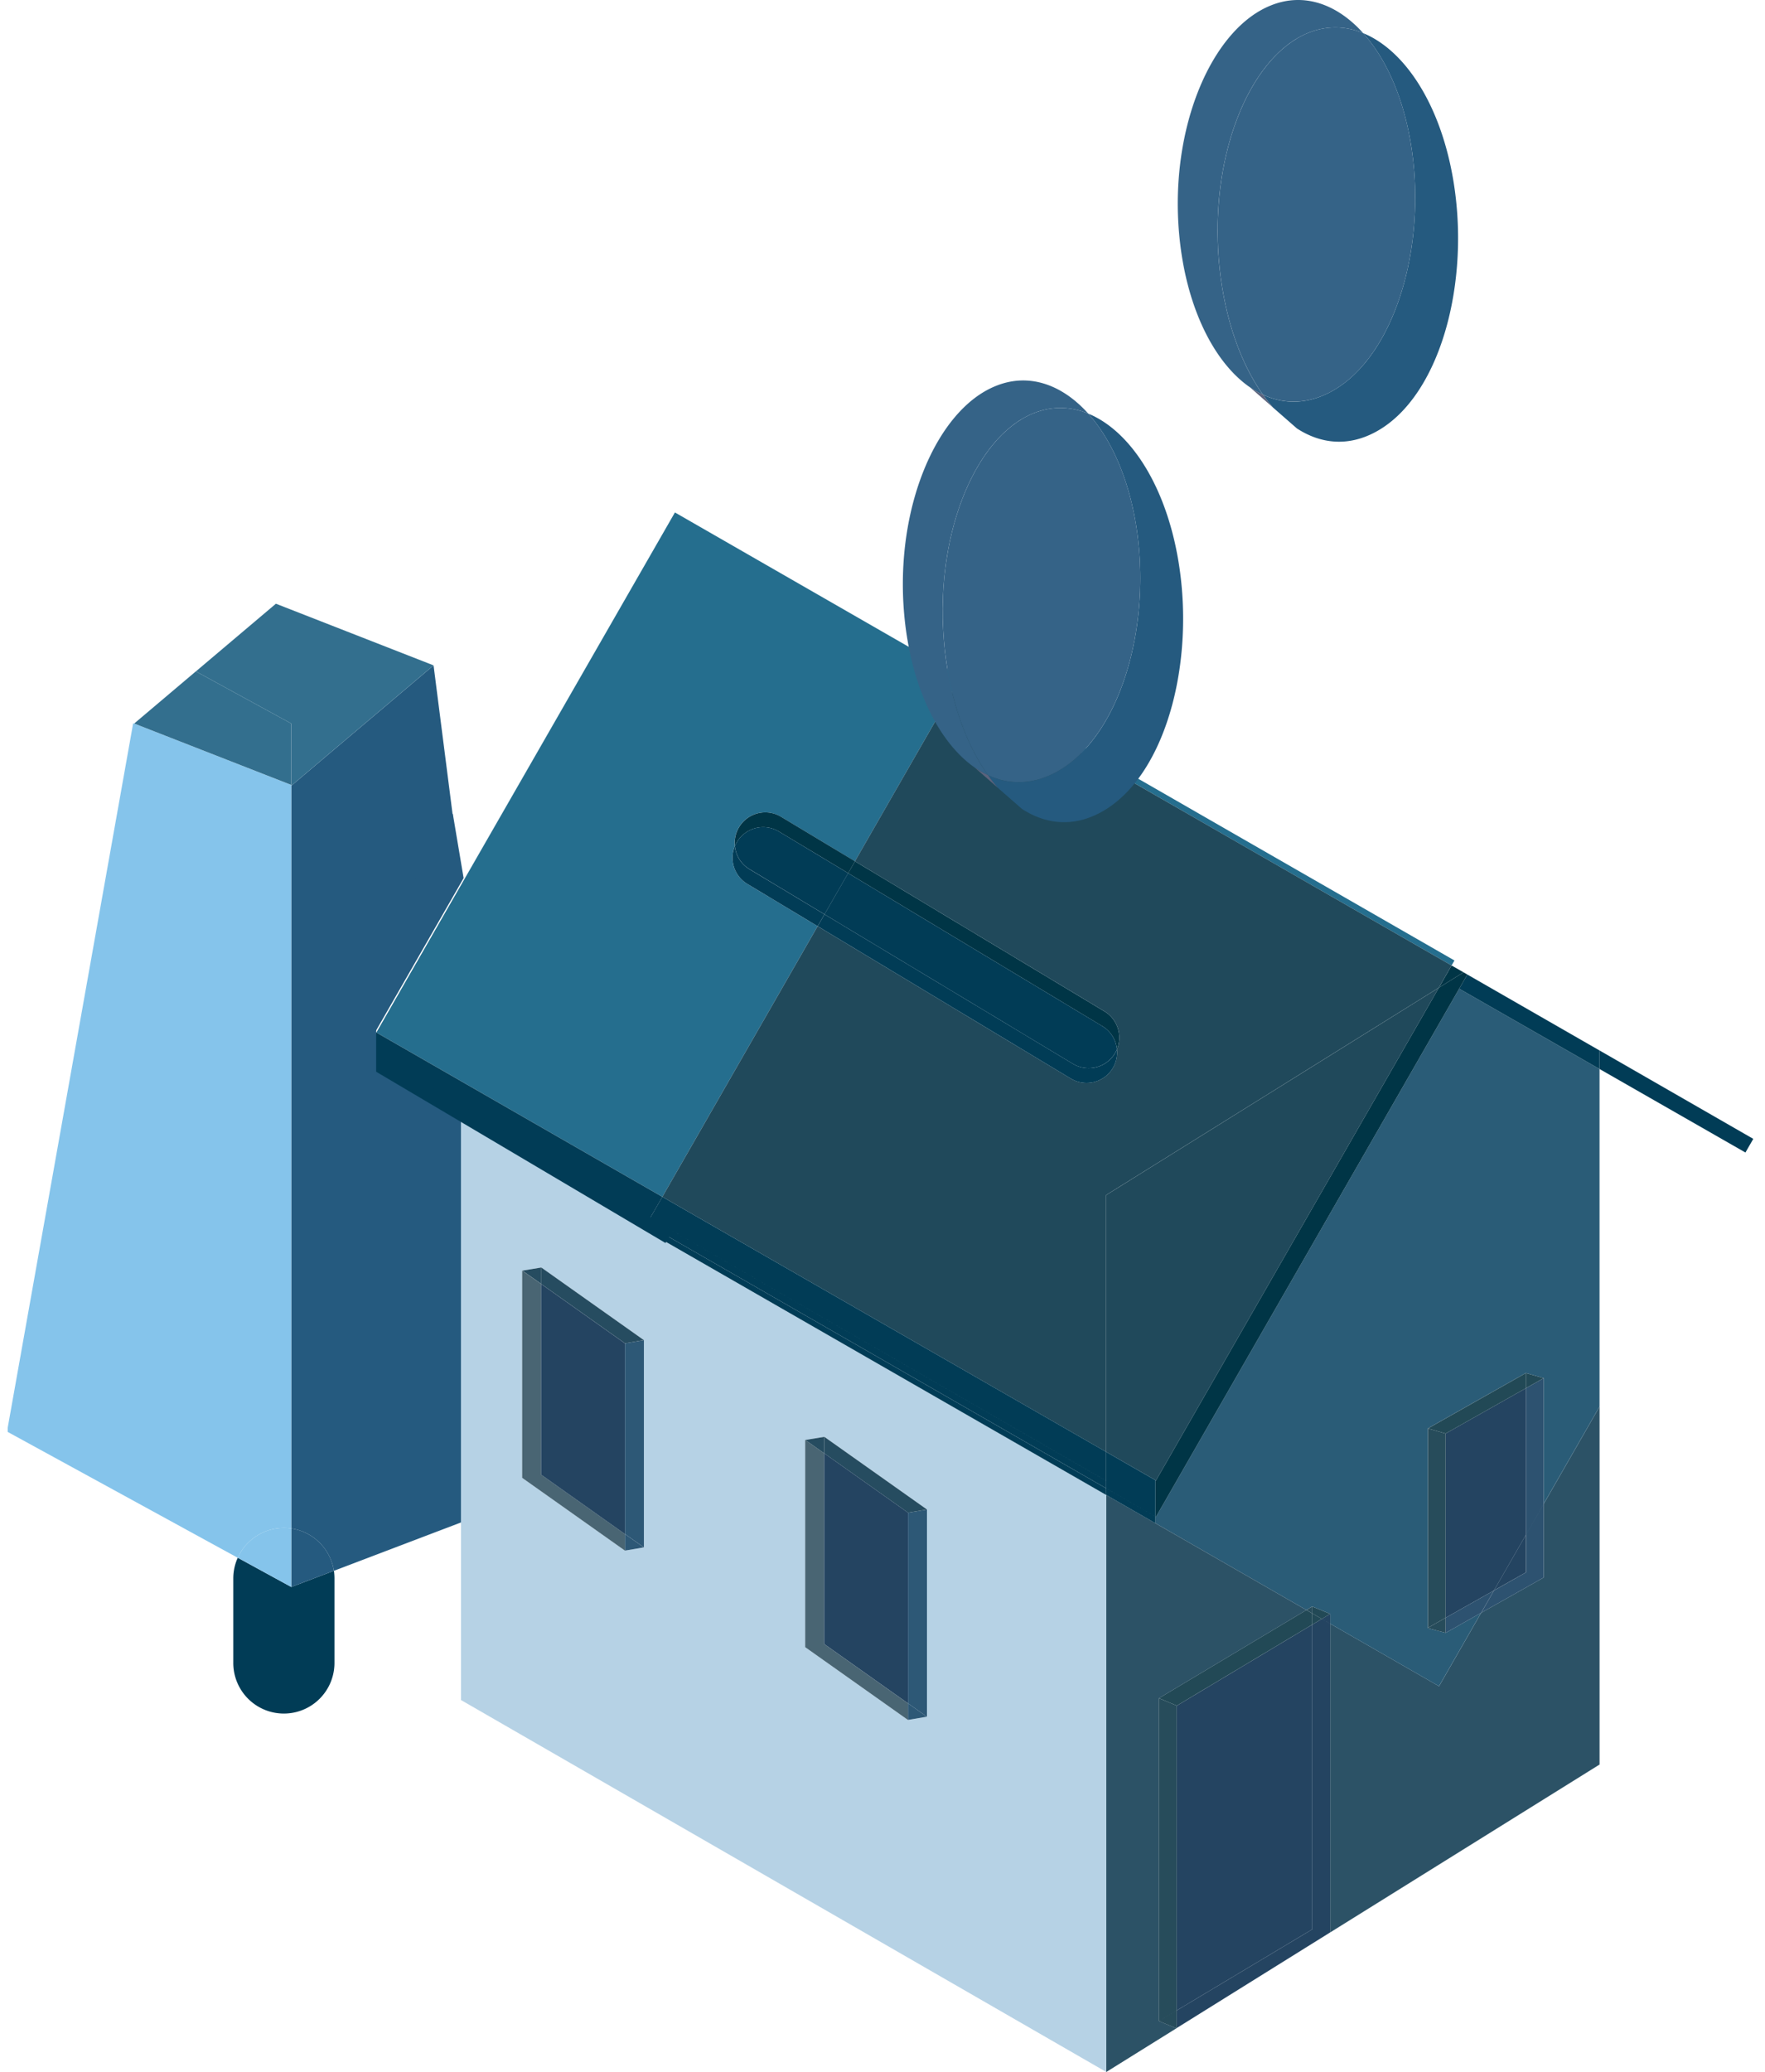 <svg viewBox="0 0 127 149" fill="none" xmlns="http://www.w3.org/2000/svg"><path d="M104.309 11.632c1.782 7.831-.471 16.862-5.372 19.453-1.946 1.033-3.898.843-5.621-.278l-1.704-1.49a9.209 9.209 0 01-.73-.929c1.482.687 3.117.688 4.762-.152 4.887-2.506 7.298-11.241 5.698-18.845-.625-2.979-1.792-5.379-3.255-7.008 2.727 1.118 5.128 4.454 6.222 9.249z" fill="#255A7F"/><path d="M101.343 9.39c1.6 7.603-.811 16.339-5.697 18.845-1.646.84-3.28.838-4.763.152l-.005-.001c-1.573-2.208-2.722-5.364-3.119-9.084-.845-7.893 2.088-15.183 6.36-16.934 1.327-.54 2.68-.514 3.969.012 1.463 1.63 2.631 4.03 3.255 7.01z" fill="#356387"/><path d="M89.876 27.807c-2.601-1.84-4.574-5.869-5.032-10.989C84.157 9.15 87.196 2.075 91.457.386c2.33-.937 4.724-.128 6.63 1.996-1.29-.528-2.644-.552-3.97-.012-4.272 1.75-7.205 9.04-6.36 16.933.398 3.721 1.547 6.876 3.12 9.084a6.151 6.151 0 01-.964-.558l-.037-.022z" fill="#356387"/><path d="M91.61 29.315l-1.698-1.488c.314.219.631.406.963.557l.005.001c.227.332.474.642.73.93z" fill="#5B637D"/><path d="M126.157 81.894l-.565.983-10.495-6.004V75.54l11.06 6.355z" fill="#013C56"/><path d="M115.096 101.147v25.74l-19.38 12.071V116.76l7.829 4.496 3.031-5.28 4.502-2.54v-5.293l4.018-6.996z" fill="#2C5266"/><path d="M94.421 115.521l-.42.255-10.863-6.24v-.478l.036.022 21.82-37.984 10.1 5.777v24.274l-4.019 6.996v-9.044l-1.279-.36v-.005h-.005l-7.05 3.983v14.339l-.005.022 1.283.336v.006l.01-.006 2.544-1.438-3.031 5.28-7.829-4.496v-.706h-.004l-1.284-.528-.004-.005z" fill="#2A5C77"/><path d="M115.095 75.54v1.334l-10.1-5.777.588-1.019 9.512 5.462z" fill="#013C56"/><path d="M111.078 108.144v5.293l-4.501 2.54.923-1.607 2.299-1.298v-2.703l1.279-2.225zM111.076 99.1v9.045l-1.279 2.226V99.824l1.279-.724z" fill="#2D5270"/><path d="M111.076 99.1l-1.279.723V98.74l1.279.36z" fill="#224956"/><path d="M109.793 110.37v2.703l-2.299 1.297 2.299-4z" fill="#244461"/><path d="M104.021 103.087v-.004l5.776-3.26v10.547l-2.299 4-3.477 1.962v-13.245z" fill="#244461"/><path d="M109.799 98.74v1.083l-5.776 3.26v.004l-1.278-.369 7.049-3.983.005.005z" fill="#224956"/><path d="M107.499 114.369l-.924 1.607-2.544 1.438h-.01v-1.083l3.478-1.962z" fill="#2D5270"/><path d="M104.994 71.098l-21.82 37.984-.036-.022v-2.618l.036.023 20.358-35.44 1.776-1.106.274.16-.588 1.019z" fill="#003546"/><path d="M105.308 69.919l-1.776 1.106.915-1.598.861.492z" fill="#003546"/><path d="M104.656 69.067l-.21.36-35.514-20.401-7.414 12.908-5.32-3.2a2.201 2.201 0 00-3.023.75 2.17 2.17 0 00-.3 1.358 2.195 2.195 0 00.9 2.722l5.057 3.04L47.66 86.063 27.082 74.246 48.564 36.85l56.092 32.218z" fill="#256E8E"/><path d="M104.446 69.426l-.915 1.598-23.94 14.911v18.471L47.66 86.063l11.173-19.46 18.22 10.957a2.198 2.198 0 003.318-2.108 2.204 2.204 0 00-.9-2.727L61.517 61.933l7.414-12.908 35.514 20.4z" fill="#20495B"/><path d="M104.02 116.333v1.083l-1.283-.337.005-.022 1.278-.724z" fill="#274C5B"/><path d="M104.023 103.087v13.245l-1.278.724v-14.338l1.278.369z" fill="#274C5B"/><path d="M83.14 106.441l-3.545-2.035v-18.47l23.94-14.912-20.358 35.44-.036-.023z" fill="#20495B"/><path d="M95.713 116.76v22.198l-11.037 6.874v-1.266l9.75-5.831v-21.912l.686-.409.601.346zM95.714 116.058v.701l-.6-.346.596-.36.004.005z" fill="#244461"/><path d="M95.71 116.055l-.596.36-.687-.392v-.496l1.284.528z" fill="#224956"/><path d="M95.114 116.413l-.687.409v-.801l.687.392z" fill="#224956"/><path d="M84.68 122.655l9.745-5.831v21.912l-9.749 5.831v-21.912h.005z" fill="#244461"/><path d="M94.424 116.021v.802l-9.745 5.831-1.287-.537L94 115.776l.424.245z" fill="#224956"/><path d="M94.427 115.527v.496l-.423-.246.42-.255.003.005z" fill="#274C5B"/><path d="M83.14 109.537l10.864 6.24-10.608 6.341-.005.004v23.209l.005.004 1.252.52L79.595 149V107.501l3.546 2.036z" fill="#2C5266"/><path d="M83.392 122.117l1.287.537h-.004v21.912l-1.283.769-.005-.005v-23.209l.005-.004zM84.675 144.568v1.266l-.031.022-1.252-.519 1.283-.769z" fill="#274C5B"/><path d="M83.14 109.06v.478l-3.545-2.035v-.478l3.546 2.035zM83.14 106.442v2.617l-3.545-2.035v-2.618l3.546 2.036z" fill="#013C56"/><path d="M79.47 72.727a2.203 2.203 0 01.9 2.727 2.188 2.188 0 00-1.05-1.662L61.028 62.79l.491-.855 17.95 10.792z" fill="#003546"/><path d="M80.372 75.453a2.198 2.198 0 01-3.319 2.108L58.836 66.604l.491-.855 17.878 10.75a2.203 2.203 0 003.168-1.046z" fill="#013C56"/><path d="M80.37 75.452a2.203 2.203 0 01-3.168 1.047L59.324 65.748l1.702-2.96L79.318 73.79c.615.37.983.993 1.051 1.662z" fill="#013C56"/><path d="M33.172 109.478V80.356L46.53 88.03l-.204.36 33.27 19.112v41.489l-46.424-26.741v-12.773zm4.402-18.107v14.898l7.395 5.234 1.361-.232.005.004V96.369l-7.378-5.22-.018-.014v.013l-1.357.223-.008-.008v.008zm29.128 32.077v-14.903l-7.378-5.221-.019-.014v.014l-1.356.223-.01-.009v14.907l7.397 5.234 1.36-.232.005.004v-.003z" fill="#B6D2E5"/><path d="M79.593 107.024v.478l-33.27-19.113.204-.36 33.066 18.995z" fill="#013C56"/><path d="M79.594 106.487v.537L46.528 88.03l.255-.446 32.81 18.903zM79.592 104.404v2.081L46.78 87.582l.878-1.52 31.933 18.342z" fill="#013C56"/><path d="M66.7 108.546v14.902h-.004l-1.361-.96v-13.71l1.365-.232z" fill="#2D5876"/><path d="M66.698 108.545l-1.366.232v-.004l-6.03-4.269v-1.179h.018l7.378 5.22z" fill="#264C60"/><path d="M66.696 123.447l-1.361.232v-1.193l1.361.961z" fill="#2D5876"/><path d="M65.33 122.488v1.192l-7.395-5.234v-14.899h.008l1.357.957v13.714l6.03 4.27z" fill="#496573"/><path d="M65.332 108.776v13.71l-6.03-4.269v-13.715l6.03 4.27v.004z" fill="#244461"/><path d="M61.522 61.934l-.491.855-4.984-2.995a2.201 2.201 0 00-3.168 1.048c-.05-.455.046-.933.301-1.357a2.201 2.201 0 013.023-.75l5.32 3.199z" fill="#003546"/><path d="M61.031 62.789l-1.702 2.959-5.398-3.246a2.186 2.186 0 01-1.052-1.661 2.2 2.2 0 013.168-1.048l4.984 2.996z" fill="#013C56"/><path d="M59.325 65.749l-.491.855-5.057-3.04a2.195 2.195 0 01-.901-2.721 2.188 2.188 0 001.05 1.661l5.4 3.245z" fill="#013C56"/><path d="M59.3 103.325v1.179l-1.357-.957 1.357-.222z" fill="#264C60"/><path d="M47.66 86.064l-.878 1.52-13.613-7.842v.615l-7.214-4.142 1.129-1.967L47.66 86.064z" fill="#013C56"/><path d="M46.785 87.585l-.254.446-13.359-7.674v-.615l13.613 7.843z" fill="#013C56"/><path d="M46.333 96.367v14.903h-.005l-1.36-.96V96.6l1.365-.233z" fill="#2D5876"/><path d="M46.33 96.367l-1.365.233v-.005l-6.03-4.27v-1.178h.018l7.377 5.22z" fill="#264C60"/><path d="M46.328 111.271l-1.36.232v-1.192l1.36.96z" fill="#2D5876"/><path d="M44.967 110.312v1.193l-7.396-5.235V91.372h.009l1.357.956v13.714l6.03 4.27z" fill="#496573"/><path d="M44.965 96.603v13.71l-6.03-4.27V92.328l6.03 4.27v.005z" fill="#244461"/><path d="M38.942 91.147v1.179l-1.357-.956 1.357-.223z" fill="#264C60"/><path d="M25.91 73.597v2.617h.044l7.215 4.143v29.122l-9.144 3.478a3.644 3.644 0 00-3.068-3.046V56.447l.045.019 10.195-8.616 1.739 13.591-6.982 12.158h-.045v-.002z" fill="#255A7F"/><path d="M31.198 47.847l-10.195 8.616-.045-.017V52.03l-6.864-3.75 5.758-4.867 11.346 4.434z" fill="#336F8E"/><path d="M25.956 73.597l1.13.652-1.13 1.966h-.045v-2.618h.045z" fill="#255A7F"/><path d="M24.066 113.515v6.067a3.64 3.64 0 11-7.28-.001v-6.067c0-.533.113-1.043.322-1.498l3.85 2.104 3.068-1.165c.027.182.04.369.04.56z" fill="#013C56"/><path d="M24.025 112.954l-3.068 1.165v-4.21a3.652 3.652 0 012.044 1.028 3.632 3.632 0 011.024 2.017z" fill="#255A7F"/><path d="M20.959 109.908v4.21l-3.85-2.103a3.642 3.642 0 013.317-2.143c.182 0 .36.014.533.036z" fill="#85C4EB"/><path d="M20.958 56.448v53.464a3.642 3.642 0 00-3.85 2.107L.555 102.97v-.305L9.58 52.017l.077.014 11.301 4.417z" fill="#85C4EB"/><path d="M20.956 52.029v4.415l-11.3-4.415 4.436-3.751 6.864 3.75z" fill="#336F8E"/><path d="M48.152 88.935L26.523 76.14" stroke="#013C56" stroke-width="1.043" stroke-miterlimit="10"/><path d="M27.066 79.282a.778.778 0 01-1.556 0v-5.69a.778.778 0 011.556 0v5.69z" fill="#255A7F"/><path d="M33.36 63.142L24.49 78.58l-.78-4.63 8.87-15.438.78 4.631zM84.525 38.992c1.782 7.83-.47 16.862-5.372 19.452-1.946 1.034-3.897.844-5.62-.277l-1.705-1.49a9.209 9.209 0 01-.73-.929c1.483.686 3.117.688 4.763-.152 4.886-2.507 7.297-11.241 5.697-18.845-.625-2.979-1.792-5.38-3.255-7.008 2.727 1.117 5.128 4.453 6.222 9.249z" fill="#255A7F"/><path d="M81.56 36.75c1.599 7.603-.812 16.339-5.698 18.844-1.646.84-3.28.839-4.763.152h-.005c-1.573-2.209-2.722-5.364-3.119-9.085-.845-7.893 2.088-15.183 6.36-16.933 1.327-.54 2.68-.515 3.969.012 1.463 1.63 2.631 4.03 3.255 7.01z" fill="#356387"/><path d="M78.303 29.74c-1.289-.527-2.642-.551-3.968-.011-4.273 1.75-7.205 9.04-6.36 16.933.397 3.721 1.546 6.876 3.119 9.084a6.152 6.152 0 01-.963-.558l-.037-.022c-2.602-1.84-4.574-5.868-5.033-10.988-.687-7.669 2.352-14.743 6.613-16.432 2.33-.938 4.724-.129 6.63 1.995z" fill="#356387"/><path d="M71.826 56.675l-1.698-1.489c.314.22.631.407.963.558l.005.001c.226.332.473.642.73.93z" fill="#5B637D"/></svg>
